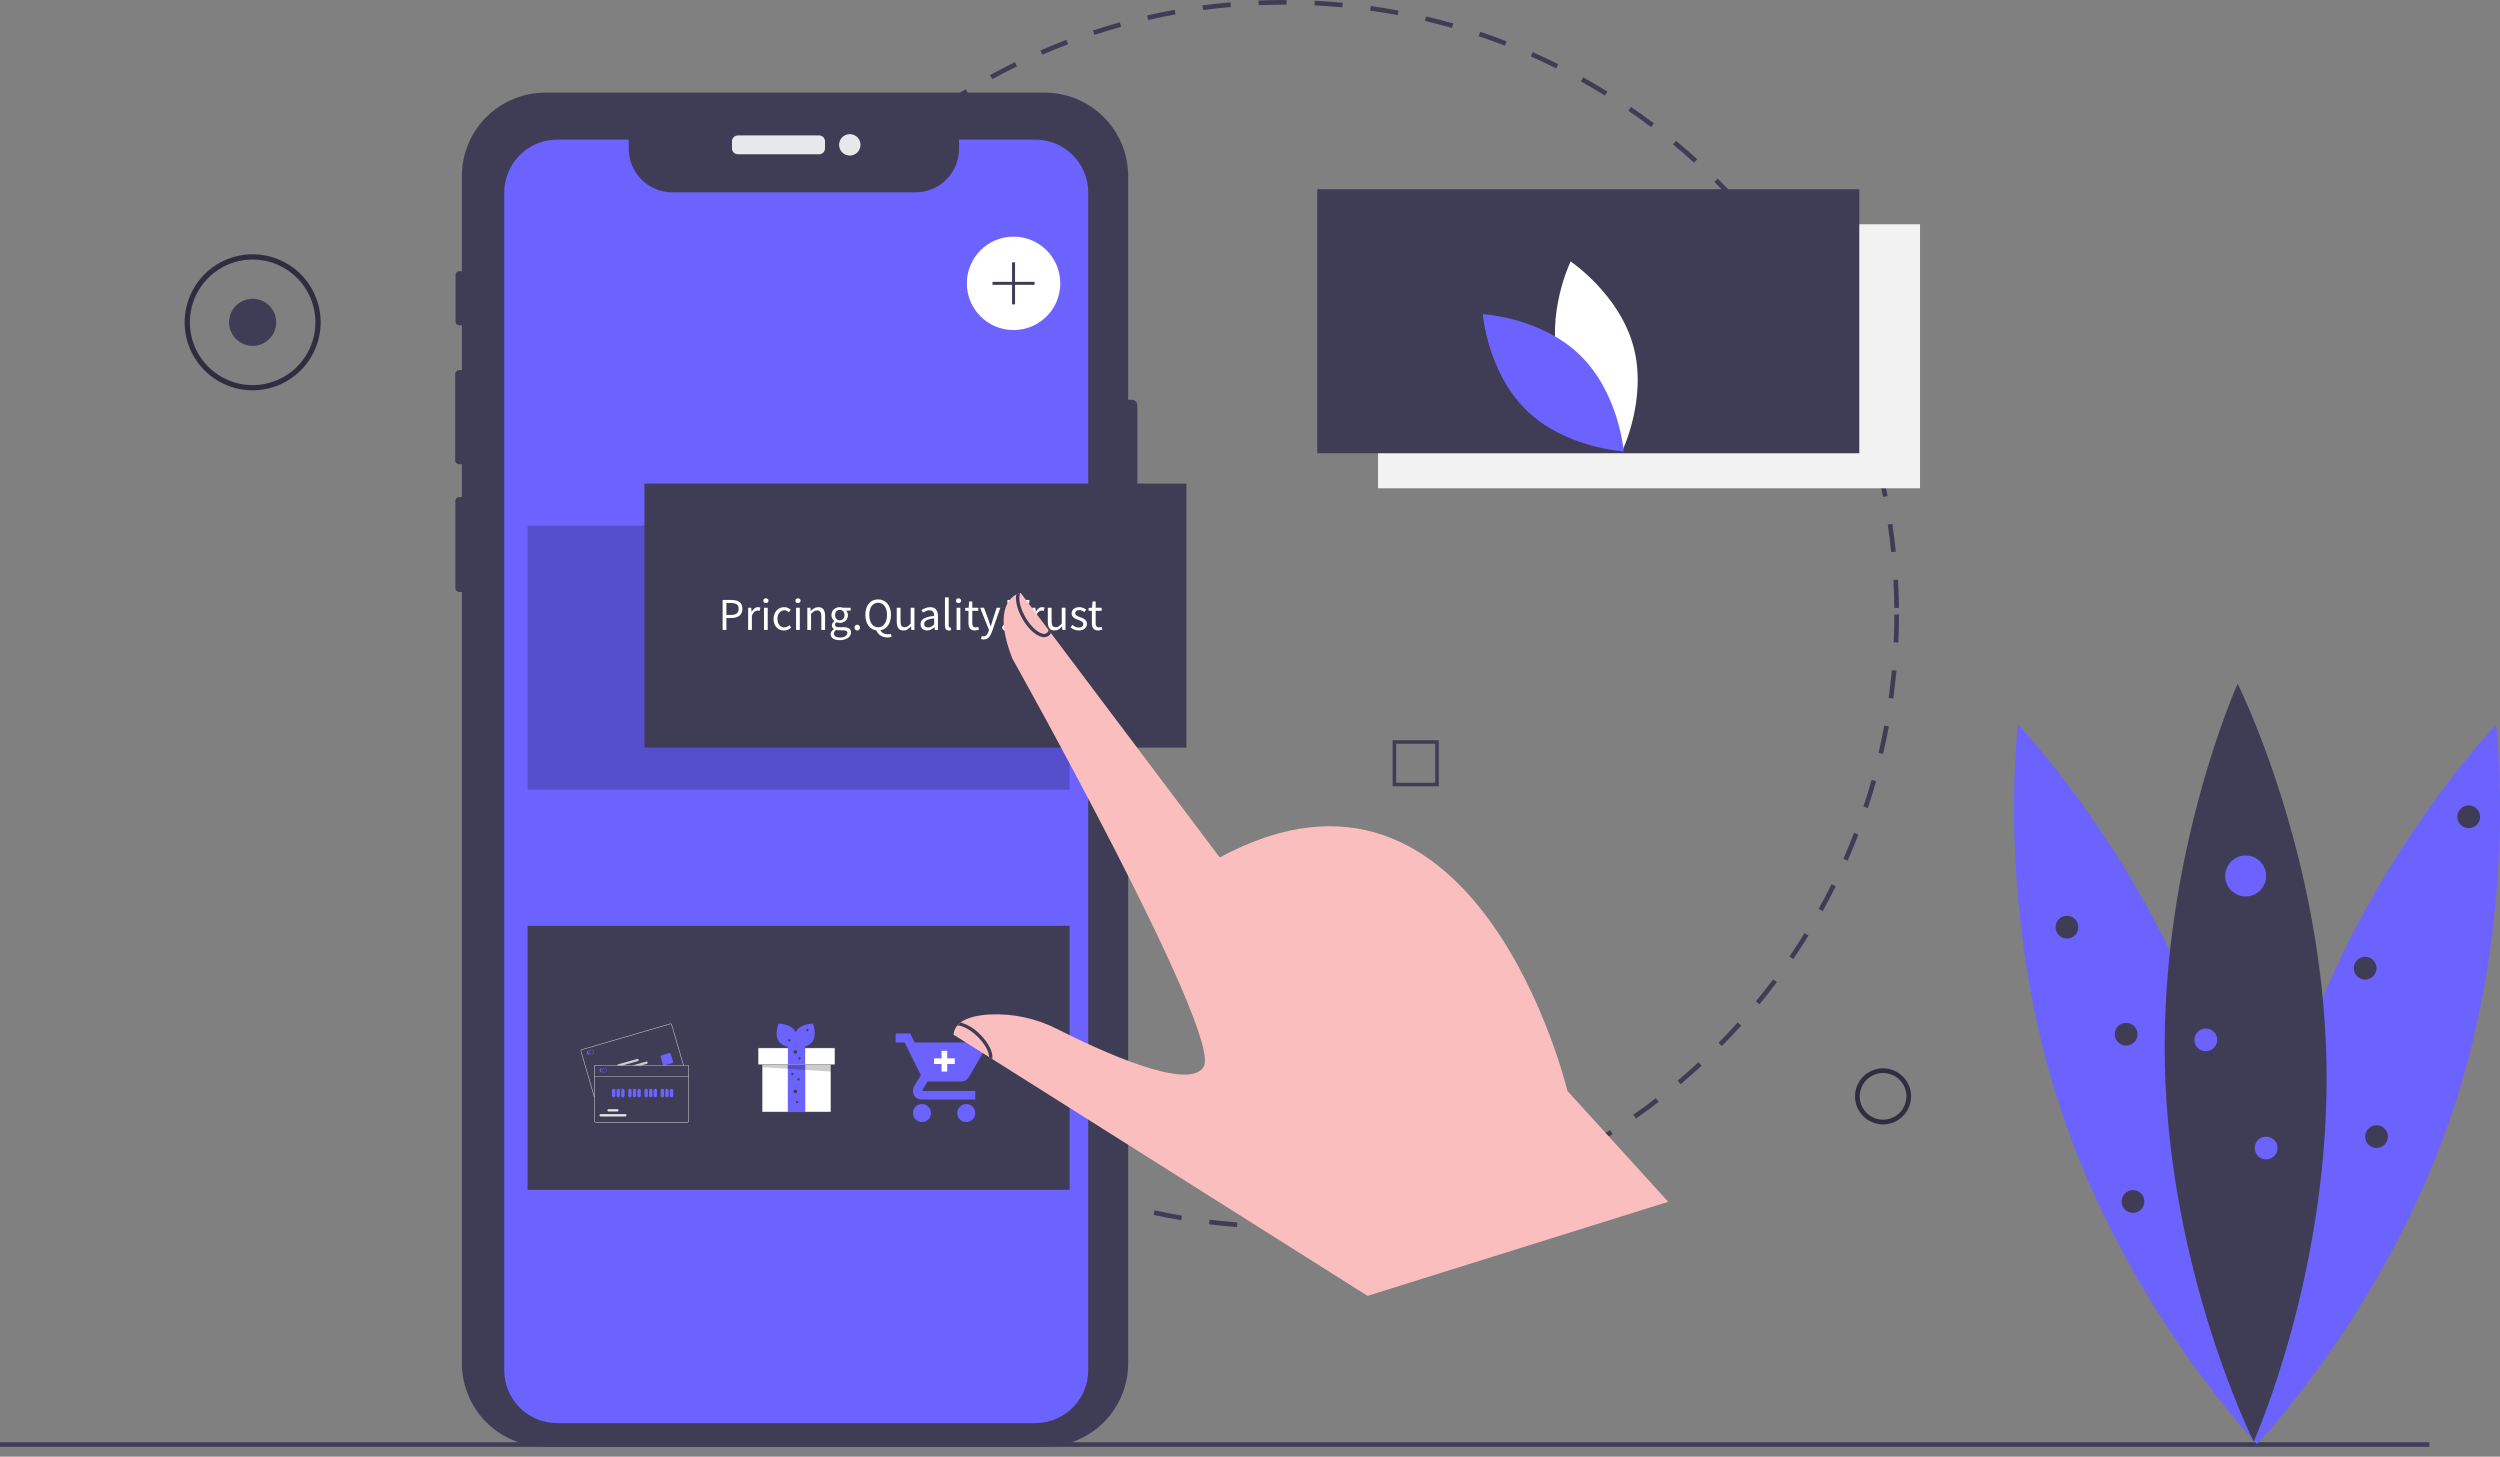 <svg width="254" height="148" viewBox="0 0 254 148" fill="none" xmlns="http://www.w3.org/2000/svg">
<rect x="0" y="0" width="254" height="148" fill="#808080" stroke="none"/>
<g clip-path="url(#clip0)">
<path d="M130.51 124.856C129.851 124.856 129.186 124.845 128.533 124.825L128.548 124.351C129.485 124.38 130.442 124.388 131.384 124.375L131.391 124.85C131.098 124.854 130.804 124.856 130.51 124.856ZM134.247 124.746L134.219 124.272C135.158 124.216 136.11 124.139 137.046 124.04L137.096 124.512C136.152 124.611 135.194 124.69 134.247 124.746ZM125.679 124.672C124.732 124.599 123.775 124.504 122.835 124.389L122.893 123.918C123.826 124.032 124.776 124.126 125.715 124.198L125.679 124.672ZM139.931 124.15L139.859 123.68C140.792 123.539 141.733 123.375 142.653 123.192L142.746 123.657C141.818 123.841 140.871 124.007 139.931 124.15ZM120.007 123.976C119.072 123.817 118.127 123.635 117.201 123.434L117.301 122.97C118.221 123.17 119.158 123.351 120.086 123.508L120.007 123.976ZM145.536 123.036L145.422 122.575C146.337 122.348 147.258 122.098 148.159 121.831L148.294 122.286C147.386 122.555 146.458 122.808 145.536 123.036ZM114.422 122.763C113.505 122.519 112.581 122.251 111.678 121.965L111.821 121.513C112.717 121.796 113.634 122.062 114.544 122.304L114.422 122.763ZM151.015 121.41L150.859 120.962C151.748 120.653 152.641 120.319 153.516 119.969L153.692 120.41C152.811 120.762 151.91 121.099 151.015 121.41ZM108.966 121.038C108.075 120.711 107.178 120.357 106.301 119.988L106.485 119.55C107.355 119.917 108.245 120.268 109.13 120.593L108.966 121.038ZM156.315 119.289L156.118 118.857C156.972 118.47 157.83 118.056 158.668 117.627L158.884 118.05C158.039 118.482 157.175 118.899 156.315 119.289ZM103.688 118.816C102.831 118.408 101.971 117.974 101.132 117.525L101.356 117.107C102.189 117.552 103.042 117.982 103.892 118.388L103.688 118.816ZM161.394 116.693L161.159 116.281C161.978 115.814 162.795 115.323 163.587 114.821L163.841 115.222C163.042 115.728 162.219 116.223 161.394 116.693ZM98.64 116.119C97.825 115.634 97.009 115.123 96.215 114.6L96.476 114.204C97.264 114.723 98.074 115.23 98.882 115.711L98.64 116.119ZM166.218 113.641L165.947 113.252C166.717 112.714 167.486 112.15 168.233 111.576L168.522 111.953C167.77 112.53 166.995 113.099 166.218 113.641ZM93.862 112.972C93.096 112.416 92.331 111.833 91.587 111.239L91.883 110.868C92.621 111.457 93.381 112.036 94.141 112.588L93.862 112.972ZM170.747 110.161L170.441 109.798C171.159 109.192 171.874 108.56 172.566 107.92L172.888 108.269C172.191 108.913 171.47 109.55 170.747 110.161ZM89.394 109.405C88.68 108.78 87.971 108.13 87.287 107.472L87.615 107.13C88.295 107.782 88.998 108.427 89.706 109.048L89.394 109.405ZM174.941 106.281L174.604 105.947C175.266 105.276 175.921 104.582 176.55 103.883L176.903 104.201C176.269 104.905 175.609 105.604 174.941 106.281ZM85.27 105.447C84.615 104.758 83.969 104.047 83.348 103.332L83.707 103.021C84.323 103.73 84.964 104.437 85.614 105.12L85.27 105.447ZM178.768 102.034L178.401 101.732C178.999 101.004 179.588 100.253 180.152 99.499L180.533 99.783C179.964 100.543 179.371 101.3 178.768 102.034ZM81.525 101.132C80.937 100.389 80.358 99.622 79.804 98.853L80.189 98.575C80.739 99.339 81.314 100.1 81.897 100.838L81.525 101.132ZM182.193 97.454L181.8 97.187C182.33 96.408 182.848 95.605 183.341 94.802L183.746 95.051C183.249 95.86 182.726 96.668 182.193 97.454ZM78.19 96.497C77.672 95.704 77.166 94.888 76.685 94.072L77.094 93.831C77.571 94.641 78.074 95.451 78.587 96.238L78.19 96.497ZM185.187 92.578L184.772 92.349C185.228 91.524 185.67 90.677 186.088 89.831L186.514 90.042C186.093 90.894 185.646 91.747 185.187 92.578ZM75.293 91.58C74.85 90.743 74.421 89.885 74.017 89.028L74.446 88.826C74.847 89.676 75.273 90.528 75.712 91.358L75.293 91.58ZM187.723 87.446L187.288 87.256C187.666 86.392 188.029 85.507 188.367 84.626L188.811 84.796C188.47 85.684 188.104 86.576 187.723 87.446ZM72.859 86.422C72.496 85.548 72.147 84.655 71.824 83.766L72.27 83.603C72.591 84.486 72.936 85.372 73.297 86.239L72.859 86.422ZM189.775 82.098L189.325 81.949C189.621 81.056 189.901 80.144 190.156 79.237L190.613 79.365C190.356 80.279 190.074 81.198 189.775 82.098ZM70.909 81.058C70.627 80.153 70.361 79.229 70.12 78.31L70.579 78.19C70.819 79.101 71.082 80.018 71.362 80.916L70.909 81.058ZM191.323 76.596L190.86 76.489C191.073 75.574 191.267 74.639 191.438 73.712L191.905 73.798C191.733 74.733 191.537 75.674 191.323 76.596ZM69.459 75.529C69.261 74.602 69.082 73.658 68.927 72.721L69.395 72.644C69.549 73.573 69.727 74.51 69.924 75.43L69.459 75.529ZM192.357 70.976L191.887 70.912C192.014 69.982 192.122 69.034 192.207 68.093L192.68 68.136C192.594 69.084 192.486 70.039 192.357 70.976V70.976ZM68.524 69.892C68.412 68.952 68.32 67.995 68.25 67.047L68.724 67.013C68.793 67.953 68.884 68.903 68.995 69.836L68.524 69.892ZM192.873 65.285L192.399 65.263C192.441 64.323 192.463 63.369 192.463 62.428H192.938C192.938 63.376 192.916 64.337 192.873 65.285L192.873 65.285ZM68.106 64.193C68.09 63.611 68.082 63.017 68.082 62.428C68.082 62.062 68.085 61.698 68.091 61.334L68.566 61.342C68.56 61.703 68.557 62.065 68.557 62.428C68.557 63.012 68.565 63.602 68.581 64.18L68.106 64.193ZM192.459 61.766C192.45 60.824 192.418 59.87 192.366 58.93L192.84 58.904C192.892 59.851 192.924 60.812 192.934 61.761L192.459 61.766ZM68.679 58.508L68.205 58.478C68.264 57.53 68.346 56.572 68.448 55.631L68.92 55.682C68.819 56.616 68.738 57.567 68.679 58.508ZM192.144 56.102C192.049 55.167 191.931 54.22 191.793 53.288L192.263 53.218C192.402 54.157 192.521 55.111 192.616 56.054L192.144 56.102ZM69.289 52.87L68.82 52.797C68.966 51.858 69.135 50.912 69.323 49.984L69.788 50.078C69.601 50.999 69.434 51.938 69.289 52.87ZM191.314 50.493C191.133 49.566 190.929 48.634 190.707 47.722L191.168 47.61C191.392 48.529 191.598 49.468 191.78 50.401L191.314 50.493ZM70.414 47.312L69.953 47.196C70.184 46.277 70.439 45.349 70.712 44.44L71.167 44.577C70.896 45.479 70.643 46.399 70.414 47.312ZM189.973 44.982C189.708 44.078 189.419 43.169 189.113 42.279L189.562 42.125C189.87 43.021 190.162 43.938 190.428 44.849L189.973 44.982ZM72.048 41.873L71.6 41.715C71.916 40.818 72.256 39.916 72.613 39.035L73.053 39.213C72.699 40.087 72.361 40.982 72.048 41.873ZM188.129 39.619C187.783 38.745 187.412 37.868 187.027 37.013L187.46 36.818C187.848 37.68 188.222 38.563 188.57 39.444L188.129 39.619ZM74.179 36.604L73.748 36.405C74.144 35.542 74.566 34.676 75.002 33.832L75.424 34.05C74.991 34.887 74.572 35.747 74.179 36.604ZM185.806 34.459C185.381 33.621 184.931 32.781 184.468 31.963L184.881 31.729C185.347 32.553 185.801 33.4 186.229 34.244L185.806 34.459ZM76.784 31.556L76.373 31.319C76.847 30.497 77.346 29.674 77.858 28.873L78.258 29.128C77.75 29.923 77.254 30.74 76.784 31.556ZM183.017 29.53C182.515 28.731 181.99 27.936 181.455 27.165L181.845 26.895C182.384 27.671 182.913 28.473 183.419 29.278L183.017 29.53ZM79.84 26.771L79.452 26.497C79.999 25.721 80.572 24.948 81.153 24.198L81.528 24.489C80.951 25.233 80.383 26.001 79.84 26.771ZM179.787 24.874C179.215 24.125 178.62 23.38 178.016 22.66L178.38 22.355C178.988 23.08 179.588 23.831 180.165 24.586L179.787 24.874ZM83.318 22.287L82.957 21.979C83.571 21.258 84.211 20.54 84.859 19.845L85.207 20.169C84.563 20.858 83.928 21.571 83.318 22.287ZM176.146 20.528C175.508 19.834 174.847 19.146 174.18 18.484L174.515 18.147C175.187 18.815 175.853 19.508 176.496 20.207L176.146 20.528ZM87.189 18.139L86.857 17.8C87.535 17.136 88.238 16.479 88.944 15.849L89.26 16.203C88.559 16.829 87.862 17.48 87.189 18.139V18.139ZM172.123 16.53C171.424 15.896 170.703 15.271 169.979 14.672L170.281 14.306C171.011 14.91 171.738 15.54 172.442 16.178L172.123 16.53ZM91.418 14.363L91.118 13.994C91.853 13.396 92.611 12.807 93.374 12.242L93.657 12.623C92.9 13.184 92.147 13.769 91.418 14.363V14.363ZM167.751 12.913C166.997 12.345 166.221 11.788 165.445 11.257L165.713 10.865C166.495 11.4 167.277 11.961 168.037 12.534L167.751 12.913ZM95.971 10.988L95.706 10.594C96.492 10.065 97.301 9.547 98.111 9.055L98.358 9.46C97.554 9.949 96.751 10.463 95.971 10.988V10.988ZM163.066 9.708C162.263 9.212 161.44 8.728 160.617 8.269L160.848 7.855C161.677 8.316 162.507 8.804 163.316 9.304L163.066 9.708ZM100.811 8.044L100.583 7.628C101.414 7.173 102.267 6.731 103.116 6.316L103.325 6.742C102.482 7.155 101.636 7.593 100.811 8.044ZM158.104 6.944C157.26 6.523 156.394 6.117 155.532 5.736L155.724 5.302C156.593 5.685 157.465 6.095 158.316 6.519L158.104 6.944ZM105.896 5.557L105.707 5.121C106.576 4.745 107.464 4.384 108.348 4.048L108.517 4.492C107.64 4.825 106.758 5.183 105.896 5.557H105.896ZM152.907 4.647C152.028 4.306 151.128 3.981 150.233 3.68L150.384 3.23C151.286 3.533 152.193 3.861 153.078 4.204L152.907 4.647ZM111.191 3.546L111.043 3.095C111.945 2.799 112.866 2.521 113.779 2.268L113.906 2.725C113 2.976 112.086 3.253 111.191 3.546ZM147.523 2.84C146.618 2.582 145.694 2.342 144.779 2.126L144.888 1.664C145.811 1.881 146.741 2.124 147.654 2.384L147.523 2.84ZM116.656 2.03L116.55 1.567C117.475 1.355 118.417 1.163 119.35 0.995L119.434 1.462C118.508 1.629 117.573 1.82 116.656 2.03ZM142.004 1.539C141.079 1.365 140.138 1.211 139.205 1.08L139.271 0.61C140.211 0.742 141.16 0.898 142.091 1.072L142.004 1.539ZM122.237 1.022L122.174 0.552C123.114 0.426 124.069 0.321 125.014 0.239L125.056 0.712C124.118 0.793 123.169 0.898 122.237 1.022V1.022ZM136.388 0.75C135.453 0.662 134.501 0.594 133.558 0.548L133.582 0.074C134.531 0.12 135.49 0.189 136.432 0.277L136.388 0.75ZM127.886 0.529L127.867 0.055C128.739 0.019 129.628 0 130.51 0L130.725 0L130.723 0.475L130.51 0.475C129.635 0.475 128.752 0.493 127.886 0.529V0.529Z" fill="#3F3D56"/>
<path d="M191.319 114.239C190.756 114.239 190.205 114.072 189.736 113.759C189.268 113.446 188.903 113.001 188.687 112.48C188.472 111.96 188.415 111.387 188.525 110.834C188.635 110.282 188.906 109.774 189.305 109.376C189.703 108.978 190.211 108.706 190.763 108.596C191.316 108.487 191.888 108.543 192.409 108.759C192.929 108.974 193.374 109.339 193.687 109.808C194 110.276 194.167 110.827 194.167 111.39C194.166 112.145 193.866 112.869 193.332 113.403C192.798 113.937 192.074 114.238 191.319 114.239ZM191.319 109.016C190.849 109.016 190.391 109.156 190 109.417C189.61 109.677 189.306 110.048 189.126 110.482C188.946 110.916 188.899 111.393 188.991 111.853C189.082 112.314 189.309 112.737 189.64 113.069C189.972 113.401 190.395 113.627 190.856 113.718C191.316 113.81 191.794 113.763 192.227 113.583C192.661 113.403 193.032 113.099 193.293 112.709C193.553 112.319 193.693 111.86 193.693 111.39C193.692 110.761 193.442 110.157 192.997 109.712C192.552 109.267 191.948 109.017 191.319 109.016Z" fill="#2F2E41"/>
<path d="M115.552 41.162V56.752C115.551 56.896 115.494 57.034 115.392 57.136C115.29 57.238 115.152 57.295 115.008 57.296H114.621V138.511C114.621 140.759 113.728 142.914 112.139 144.503C110.55 146.092 108.394 146.985 106.147 146.985H55.4C54.287 146.985 53.186 146.766 52.158 146.34C51.13 145.914 50.196 145.29 49.409 144.503C48.622 143.716 47.998 142.782 47.573 141.754C47.147 140.726 46.928 139.624 46.928 138.511V60.144H46.648C46.547 60.144 46.449 60.104 46.377 60.033C46.305 59.961 46.264 59.864 46.264 59.762V50.889C46.264 50.839 46.274 50.789 46.293 50.742C46.312 50.695 46.341 50.653 46.376 50.617C46.412 50.582 46.454 50.553 46.501 50.534C46.548 50.515 46.598 50.505 46.648 50.505H46.928V47.163H46.646C46.539 47.162 46.437 47.119 46.362 47.044C46.287 46.968 46.245 46.866 46.245 46.759V38.007C46.245 37.901 46.287 37.799 46.362 37.724C46.438 37.649 46.54 37.606 46.646 37.606H46.928V33.044H46.641C46.594 33.044 46.548 33.035 46.505 33.017C46.462 32.999 46.422 32.973 46.389 32.94C46.356 32.907 46.33 32.867 46.312 32.824C46.294 32.781 46.285 32.735 46.285 32.688V27.912C46.285 27.817 46.322 27.726 46.389 27.659C46.456 27.592 46.546 27.554 46.641 27.554H46.928V17.883C46.928 15.636 47.821 13.482 49.41 11.893C50.998 10.304 53.153 9.412 55.4 9.412H106.147C108.394 9.411 110.549 10.304 112.138 11.893C113.727 13.481 114.62 15.636 114.621 17.883V40.618H115.008C115.152 40.619 115.29 40.676 115.392 40.778C115.494 40.88 115.551 41.018 115.552 41.162Z" fill="#3F3D56"/>
<path d="M83.218 13.757H74.972C74.639 13.757 74.369 14.027 74.369 14.36V15.073C74.369 15.406 74.639 15.676 74.972 15.676H83.218C83.552 15.676 83.822 15.406 83.822 15.073V14.36C83.822 14.027 83.552 13.757 83.218 13.757Z" fill="#E6E8EC"/>
<path d="M86.34 15.805C86.941 15.805 87.428 15.318 87.428 14.717C87.428 14.115 86.941 13.628 86.34 13.628C85.739 13.628 85.251 14.115 85.251 14.717C85.251 15.318 85.739 15.805 86.34 15.805Z" fill="#E6E8EC"/>
<path d="M110.563 19.559V139.214C110.563 140.64 109.996 142.006 108.988 143.014C107.979 144.022 106.612 144.588 105.187 144.588H56.609C55.903 144.589 55.204 144.451 54.551 144.182C53.898 143.912 53.305 143.516 52.806 143.017C52.306 142.518 51.91 141.925 51.641 141.272C51.371 140.62 51.232 139.92 51.233 139.214V19.559C51.233 18.853 51.372 18.154 51.642 17.502C51.912 16.849 52.308 16.256 52.808 15.757C53.307 15.258 53.9 14.862 54.552 14.592C55.204 14.322 55.903 14.183 56.609 14.183H63.88V15.116C63.88 16.29 64.346 17.416 65.177 18.246C66.007 19.076 67.133 19.542 68.307 19.542H93.012C94.186 19.542 95.312 19.076 96.142 18.246C96.973 17.416 97.439 16.29 97.439 15.116V14.183H105.187C105.893 14.182 106.592 14.321 107.245 14.591C107.897 14.861 108.49 15.258 108.989 15.757C109.488 16.256 109.884 16.849 110.154 17.501C110.425 18.154 110.563 18.853 110.563 19.559Z" fill="#6C63FF"/>
<path opacity="0.2" d="M108.674 53.408H53.604V80.231H108.674V53.408Z" fill="black"/>
<path d="M195.076 22.787H140.006V49.61H195.076V22.787Z" fill="#F2F2F2"/>
<path d="M108.674 94.064H53.604V120.887H108.674V94.064Z" fill="#3F3D56"/>
<path d="M102.977 33.535C105.599 33.535 107.724 31.41 107.724 28.788C107.724 26.166 105.599 24.041 102.977 24.041C100.355 24.041 98.23 26.166 98.23 28.788C98.23 31.41 100.355 33.535 102.977 33.535Z" fill="white"/>
<path d="M105.113 28.635H103.129V26.651H102.824V28.635H100.841V28.94H102.824V30.924H103.129V28.94H105.113V28.635Z" fill="#3F3D56"/>
<path d="M188.904 19.227H133.835V46.05H188.904V19.227Z" fill="#3F3D56"/>
<path d="M158.418 37.236C159.86 42.565 164.797 45.865 164.797 45.865C164.797 45.865 167.398 40.526 165.956 35.197C164.515 29.868 159.577 26.567 159.577 26.567C159.577 26.567 156.977 31.907 158.418 37.236Z" fill="white"/>
<path d="M160.537 36.091C164.492 39.941 164.975 45.861 164.975 45.861C164.975 45.861 159.045 45.537 155.089 41.686C151.134 37.836 150.651 31.916 150.651 31.916C150.651 31.916 156.581 32.24 160.537 36.091Z" fill="#6C63FF"/>
<path d="M146.178 79.889H141.492V75.203H146.178V79.889ZM141.852 79.528H145.818V75.564H141.852V79.528Z" fill="#3F3D56"/>
<path d="M25.669 35.139C26.99 35.139 28.061 34.068 28.061 32.746C28.061 31.425 26.99 30.354 25.669 30.354C24.347 30.354 23.276 31.425 23.276 32.746C23.276 34.068 24.347 35.139 25.669 35.139Z" fill="#3F3D56"/>
<path d="M25.669 39.658C24.302 39.658 22.965 39.252 21.829 38.493C20.692 37.733 19.806 36.654 19.283 35.391C18.76 34.128 18.623 32.739 18.89 31.398C19.157 30.058 19.815 28.826 20.782 27.86C21.748 26.893 22.98 26.235 24.32 25.968C25.661 25.701 27.05 25.838 28.313 26.361C29.576 26.884 30.655 27.77 31.415 28.907C32.174 30.043 32.58 31.38 32.58 32.746C32.578 34.579 31.849 36.336 30.553 37.631C29.258 38.927 27.501 39.656 25.669 39.658ZM25.669 26.367C24.407 26.367 23.173 26.741 22.124 27.442C21.075 28.143 20.257 29.139 19.774 30.305C19.292 31.471 19.165 32.754 19.412 33.991C19.658 35.229 20.265 36.365 21.157 37.258C22.05 38.15 23.186 38.757 24.424 39.004C25.661 39.25 26.944 39.123 28.11 38.641C29.276 38.158 30.272 37.34 30.973 36.291C31.674 35.242 32.048 34.008 32.048 32.746C32.046 31.055 31.373 29.434 30.177 28.238C28.981 27.042 27.36 26.369 25.669 26.367Z" fill="#2F2E41"/>
<path d="M246.822 146.53H0V147.005H246.822V146.53Z" fill="#3F3D56"/>
<path d="M120.542 49.135H65.473V75.958H120.542V49.135Z" fill="#3F3D56"/>
<path d="M93.672 112.172C93.492 112.172 93.315 112.226 93.165 112.326C93.014 112.426 92.897 112.569 92.828 112.736C92.759 112.903 92.741 113.087 92.776 113.264C92.811 113.442 92.898 113.604 93.026 113.732C93.154 113.86 93.317 113.947 93.494 113.982C93.671 114.018 93.855 114 94.022 113.93C94.189 113.861 94.332 113.744 94.432 113.594C94.533 113.443 94.586 113.267 94.586 113.086C94.586 112.844 94.489 112.612 94.318 112.44C94.147 112.269 93.915 112.173 93.672 112.172ZM91 105V105.914H91.914L93.559 109.247L92.871 110.366C92.796 110.499 92.757 110.648 92.757 110.801C92.757 111.413 93.175 111.715 93.743 111.715H99.087V110.836H93.854C93.839 110.837 93.824 110.834 93.809 110.829C93.795 110.824 93.782 110.815 93.772 110.804C93.761 110.794 93.752 110.781 93.747 110.766C93.741 110.752 93.739 110.737 93.74 110.722C93.752 110.682 93.768 110.644 93.789 110.608L94.245 109.887H97.65C97.815 109.888 97.976 109.844 98.118 109.759C98.259 109.675 98.374 109.553 98.45 109.407L100.096 106.577C100.128 106.505 100.144 106.427 100.142 106.348C100.141 106.289 100.129 106.231 100.105 106.177C100.082 106.124 100.048 106.075 100.005 106.034C99.962 105.994 99.912 105.962 99.857 105.942C99.802 105.921 99.743 105.912 99.684 105.914H92.92L92.486 105H91ZM98.172 112.172C97.991 112.172 97.815 112.226 97.664 112.326C97.514 112.427 97.397 112.57 97.328 112.737C97.259 112.904 97.241 113.087 97.276 113.265C97.312 113.442 97.399 113.605 97.527 113.733C97.654 113.86 97.817 113.947 97.995 113.982C98.172 114.018 98.356 114 98.523 113.93C98.689 113.861 98.832 113.744 98.933 113.594C99.033 113.443 99.087 113.267 99.087 113.086C99.086 112.844 98.989 112.612 98.818 112.44C98.647 112.269 98.414 112.173 98.172 112.172Z" fill="#6C63FF"/>
<path d="M97.003 107.529H96.236V106.762H95.661V107.529H94.895V108.103H95.661V108.87H96.236V108.103H97.003V107.529Z" fill="white"/>
<path d="M73.418 64V60.954H74.286C74.456 60.954 74.611 60.97 74.75 61.001C74.893 61.032 75.014 61.083 75.113 61.154C75.212 61.222 75.289 61.313 75.345 61.428C75.4 61.542 75.428 61.683 75.428 61.85C75.428 62.011 75.4 62.151 75.345 62.268C75.292 62.386 75.216 62.483 75.117 62.561C75.018 62.638 74.899 62.697 74.76 62.737C74.624 62.774 74.472 62.793 74.305 62.793H73.803V64H73.418ZM73.803 62.477H74.258C74.525 62.477 74.721 62.428 74.848 62.328C74.978 62.226 75.043 62.067 75.043 61.85C75.043 61.63 74.975 61.479 74.839 61.395C74.706 61.309 74.506 61.265 74.24 61.265H73.803V62.477ZM76.011 64V61.743H76.326L76.359 62.152H76.373C76.45 62.01 76.543 61.897 76.651 61.813C76.763 61.73 76.883 61.688 77.013 61.688C77.103 61.688 77.184 61.703 77.255 61.734L77.181 62.069C77.144 62.056 77.109 62.047 77.079 62.041C77.048 62.034 77.009 62.031 76.962 62.031C76.867 62.031 76.766 62.07 76.661 62.147C76.558 62.225 76.469 62.359 76.391 62.551V64H76.011ZM77.62 64V61.743H78.001V64H77.62ZM77.815 61.279C77.741 61.279 77.677 61.256 77.625 61.209C77.575 61.163 77.551 61.104 77.551 61.033C77.551 60.959 77.575 60.9 77.625 60.857C77.677 60.81 77.741 60.787 77.815 60.787C77.89 60.787 77.951 60.81 78.001 60.857C78.054 60.9 78.08 60.959 78.08 61.033C78.08 61.104 78.054 61.163 78.001 61.209C77.951 61.256 77.89 61.279 77.815 61.279ZM79.654 64.056C79.506 64.056 79.367 64.029 79.237 63.977C79.106 63.924 78.993 63.848 78.898 63.749C78.805 63.647 78.73 63.523 78.675 63.378C78.622 63.229 78.596 63.062 78.596 62.876C78.596 62.688 78.625 62.52 78.684 62.375C78.743 62.226 78.822 62.101 78.921 61.999C79.02 61.897 79.134 61.819 79.264 61.767C79.397 61.714 79.537 61.688 79.682 61.688C79.831 61.688 79.958 61.714 80.063 61.767C80.168 61.819 80.261 61.881 80.342 61.952L80.147 62.203C80.082 62.144 80.012 62.096 79.938 62.059C79.866 62.022 79.786 62.004 79.696 62.004C79.594 62.004 79.5 62.025 79.413 62.069C79.326 62.109 79.252 62.167 79.19 62.245C79.128 62.322 79.079 62.415 79.041 62.523C79.007 62.629 78.99 62.746 78.99 62.876C78.99 63.006 79.007 63.124 79.041 63.229C79.076 63.334 79.122 63.426 79.181 63.503C79.243 63.578 79.317 63.636 79.404 63.68C79.49 63.72 79.585 63.74 79.687 63.74C79.792 63.74 79.888 63.718 79.975 63.675C80.064 63.629 80.145 63.574 80.216 63.513L80.383 63.768C80.281 63.858 80.168 63.929 80.044 63.981C79.921 64.031 79.791 64.056 79.654 64.056ZM80.88 64V61.743H81.261V64H80.88ZM81.075 61.279C81.001 61.279 80.938 61.256 80.885 61.209C80.835 61.163 80.811 61.104 80.811 61.033C80.811 60.959 80.835 60.9 80.885 60.857C80.938 60.81 81.001 60.787 81.075 60.787C81.15 60.787 81.212 60.81 81.261 60.857C81.314 60.9 81.34 60.959 81.34 61.033C81.34 61.104 81.314 61.163 81.261 61.209C81.212 61.256 81.15 61.279 81.075 61.279ZM82.023 64V61.743H82.339L82.371 62.069H82.385C82.493 61.96 82.606 61.87 82.724 61.799C82.845 61.725 82.984 61.688 83.142 61.688C83.38 61.688 83.554 61.762 83.662 61.911C83.773 62.059 83.829 62.279 83.829 62.57V64H83.448V62.621C83.448 62.407 83.414 62.254 83.346 62.161C83.278 62.065 83.17 62.017 83.021 62.017C82.904 62.017 82.8 62.047 82.71 62.106C82.62 62.164 82.518 62.251 82.404 62.366V64H82.023ZM85.324 65.04C85.184 65.04 85.058 65.026 84.943 64.998C84.828 64.974 84.729 64.935 84.646 64.882C84.565 64.83 84.502 64.766 84.455 64.692C84.412 64.618 84.39 64.531 84.39 64.432C84.39 64.336 84.42 64.245 84.479 64.158C84.537 64.071 84.618 63.992 84.72 63.921V63.903C84.664 63.868 84.616 63.822 84.576 63.763C84.539 63.701 84.52 63.626 84.52 63.536C84.52 63.44 84.547 63.356 84.599 63.285C84.652 63.214 84.708 63.158 84.766 63.118V63.099C84.692 63.037 84.624 62.955 84.562 62.853C84.503 62.748 84.474 62.627 84.474 62.491C84.474 62.367 84.496 62.256 84.539 62.157C84.585 62.058 84.647 61.974 84.725 61.906C84.802 61.835 84.892 61.781 84.994 61.743C85.099 61.706 85.209 61.688 85.324 61.688C85.386 61.688 85.443 61.694 85.496 61.706C85.551 61.716 85.601 61.728 85.644 61.743H86.429V62.036H85.964C86.017 62.089 86.06 62.155 86.094 62.236C86.132 62.316 86.15 62.404 86.15 62.5C86.15 62.621 86.129 62.731 86.085 62.83C86.042 62.926 85.983 63.008 85.909 63.076C85.834 63.141 85.746 63.192 85.644 63.229C85.545 63.266 85.438 63.285 85.324 63.285C85.268 63.285 85.211 63.279 85.152 63.266C85.093 63.251 85.037 63.231 84.985 63.206C84.945 63.24 84.91 63.279 84.883 63.322C84.855 63.362 84.841 63.413 84.841 63.475C84.841 63.547 84.869 63.605 84.924 63.652C84.98 63.698 85.085 63.721 85.24 63.721H85.677C85.94 63.721 86.136 63.765 86.266 63.851C86.399 63.935 86.466 64.071 86.466 64.26C86.466 64.365 86.44 64.464 86.387 64.557C86.334 64.653 86.258 64.737 86.159 64.808C86.06 64.879 85.94 64.935 85.797 64.975C85.658 65.018 85.5 65.04 85.324 65.04ZM85.324 63.03C85.389 63.03 85.449 63.017 85.505 62.992C85.564 62.968 85.615 62.932 85.658 62.886C85.704 62.839 85.74 62.783 85.765 62.718C85.79 62.65 85.802 62.575 85.802 62.491C85.802 62.324 85.755 62.195 85.663 62.106C85.57 62.013 85.457 61.966 85.324 61.966C85.191 61.966 85.078 62.013 84.985 62.106C84.892 62.195 84.846 62.324 84.846 62.491C84.846 62.575 84.858 62.65 84.883 62.718C84.907 62.783 84.941 62.839 84.985 62.886C85.031 62.932 85.082 62.968 85.138 62.992C85.197 63.017 85.259 63.03 85.324 63.03ZM85.379 64.775C85.488 64.775 85.585 64.761 85.672 64.734C85.762 64.709 85.838 64.675 85.899 64.632C85.961 64.591 86.009 64.543 86.043 64.487C86.077 64.432 86.094 64.374 86.094 64.316C86.094 64.21 86.056 64.138 85.978 64.097C85.901 64.057 85.788 64.037 85.639 64.037H85.249C85.206 64.037 85.158 64.034 85.106 64.028C85.056 64.025 85.006 64.016 84.957 64C84.876 64.059 84.818 64.121 84.78 64.186C84.743 64.251 84.725 64.316 84.725 64.381C84.725 64.501 84.782 64.597 84.897 64.669C85.014 64.74 85.175 64.775 85.379 64.775ZM87.102 64.056C87.024 64.056 86.958 64.029 86.902 63.977C86.849 63.921 86.823 63.851 86.823 63.768C86.823 63.678 86.849 63.607 86.902 63.554C86.958 63.498 87.024 63.471 87.102 63.471C87.176 63.471 87.239 63.498 87.292 63.554C87.348 63.607 87.376 63.678 87.376 63.768C87.376 63.851 87.348 63.921 87.292 63.977C87.239 64.029 87.176 64.056 87.102 64.056ZM89.219 63.735C89.355 63.735 89.477 63.706 89.586 63.647C89.697 63.588 89.792 63.503 89.869 63.392C89.949 63.28 90.011 63.147 90.055 62.992C90.098 62.835 90.12 62.658 90.12 62.463C90.12 62.274 90.098 62.104 90.055 61.952C90.011 61.801 89.949 61.672 89.869 61.567C89.792 61.462 89.697 61.381 89.586 61.326C89.477 61.267 89.355 61.237 89.219 61.237C89.083 61.237 88.959 61.267 88.847 61.326C88.739 61.381 88.645 61.462 88.564 61.567C88.487 61.672 88.427 61.801 88.383 61.952C88.34 62.104 88.318 62.274 88.318 62.463C88.318 62.658 88.34 62.835 88.383 62.992C88.427 63.147 88.487 63.28 88.564 63.392C88.645 63.503 88.739 63.588 88.847 63.647C88.959 63.706 89.083 63.735 89.219 63.735ZM90.152 64.766C90.013 64.766 89.883 64.748 89.762 64.71C89.644 64.676 89.538 64.627 89.442 64.562C89.349 64.497 89.267 64.419 89.196 64.33C89.128 64.243 89.072 64.147 89.028 64.042C88.861 64.02 88.71 63.968 88.573 63.884C88.437 63.8 88.32 63.691 88.221 63.554C88.125 63.418 88.05 63.259 87.998 63.076C87.945 62.89 87.919 62.686 87.919 62.463C87.919 62.219 87.95 62 88.012 61.809C88.077 61.614 88.166 61.449 88.281 61.316C88.395 61.18 88.532 61.076 88.69 61.005C88.851 60.934 89.027 60.898 89.219 60.898C89.411 60.898 89.586 60.936 89.744 61.01C89.904 61.081 90.042 61.185 90.157 61.321C90.274 61.454 90.364 61.618 90.426 61.813C90.491 62.005 90.524 62.222 90.524 62.463C90.524 62.683 90.497 62.884 90.445 63.067C90.395 63.246 90.322 63.404 90.227 63.54C90.134 63.673 90.021 63.783 89.888 63.87C89.754 63.954 89.607 64.009 89.446 64.037C89.518 64.173 89.618 64.274 89.748 64.339C89.878 64.407 90.027 64.441 90.194 64.441C90.262 64.441 90.321 64.436 90.37 64.427C90.423 64.421 90.471 64.412 90.514 64.399L90.589 64.697C90.542 64.715 90.48 64.731 90.403 64.743C90.326 64.758 90.242 64.766 90.152 64.766ZM91.801 64.056C91.559 64.056 91.383 63.981 91.271 63.833C91.163 63.684 91.109 63.465 91.109 63.173V61.743H91.494V63.123C91.494 63.336 91.527 63.491 91.592 63.587C91.66 63.68 91.768 63.726 91.917 63.726C92.034 63.726 92.138 63.697 92.228 63.638C92.318 63.576 92.417 63.478 92.525 63.345V61.743H92.906V64H92.59L92.558 63.647H92.544C92.438 63.771 92.327 63.87 92.209 63.944C92.095 64.019 91.959 64.056 91.801 64.056ZM94.187 64.056C93.998 64.056 93.84 64 93.713 63.889C93.59 63.777 93.528 63.619 93.528 63.415C93.528 63.167 93.638 62.978 93.857 62.849C94.077 62.715 94.428 62.623 94.911 62.57C94.911 62.499 94.904 62.429 94.888 62.361C94.876 62.293 94.853 62.233 94.819 62.18C94.784 62.127 94.737 62.086 94.675 62.054C94.616 62.02 94.54 62.004 94.447 62.004C94.317 62.004 94.195 62.028 94.08 62.078C93.966 62.127 93.864 62.183 93.774 62.245L93.625 61.98C93.731 61.912 93.859 61.847 94.011 61.785C94.162 61.72 94.329 61.688 94.512 61.688C94.788 61.688 94.987 61.773 95.111 61.943C95.235 62.11 95.297 62.335 95.297 62.616V64H94.981L94.948 63.731H94.935C94.826 63.821 94.71 63.898 94.586 63.963C94.463 64.025 94.329 64.056 94.187 64.056ZM94.299 63.749C94.407 63.749 94.509 63.724 94.605 63.675C94.701 63.622 94.803 63.547 94.911 63.447V62.821C94.722 62.845 94.563 62.875 94.433 62.909C94.306 62.943 94.203 62.983 94.122 63.03C94.045 63.076 93.987 63.13 93.95 63.192C93.916 63.251 93.899 63.316 93.899 63.387C93.899 63.517 93.938 63.61 94.015 63.666C94.093 63.721 94.187 63.749 94.299 63.749ZM96.411 64.056C96.265 64.056 96.162 64.012 96.1 63.926C96.038 63.839 96.007 63.712 96.007 63.545V60.694H96.387V63.573C96.387 63.635 96.398 63.678 96.42 63.703C96.442 63.728 96.466 63.74 96.494 63.74C96.507 63.74 96.517 63.74 96.527 63.74C96.539 63.74 96.556 63.737 96.578 63.731L96.629 64.019C96.604 64.031 96.575 64.04 96.541 64.046C96.507 64.053 96.463 64.056 96.411 64.056ZM97.19 64V61.743H97.571V64H97.19ZM97.385 61.279C97.311 61.279 97.247 61.256 97.195 61.209C97.145 61.163 97.121 61.104 97.121 61.033C97.121 60.959 97.145 60.9 97.195 60.857C97.247 60.81 97.311 60.787 97.385 60.787C97.459 60.787 97.521 60.81 97.571 60.857C97.624 60.9 97.65 60.959 97.65 61.033C97.65 61.104 97.624 61.163 97.571 61.209C97.521 61.256 97.459 61.279 97.385 61.279ZM99.043 64.056C98.922 64.056 98.82 64.037 98.737 64C98.656 63.963 98.59 63.912 98.537 63.847C98.487 63.782 98.452 63.703 98.43 63.61C98.409 63.517 98.398 63.415 98.398 63.303V62.054H98.064V61.767L98.416 61.743L98.463 61.112H98.783V61.743H99.391V62.054H98.783V63.308C98.783 63.447 98.808 63.556 98.857 63.633C98.91 63.708 99.001 63.745 99.131 63.745C99.172 63.745 99.215 63.738 99.261 63.726C99.308 63.714 99.35 63.7 99.387 63.684L99.461 63.972C99.399 63.994 99.331 64.012 99.257 64.028C99.186 64.046 99.114 64.056 99.043 64.056ZM99.939 64.97C99.886 64.97 99.838 64.966 99.795 64.957C99.751 64.95 99.711 64.939 99.674 64.924L99.748 64.622C99.773 64.628 99.801 64.635 99.832 64.641C99.863 64.65 99.892 64.655 99.92 64.655C100.05 64.655 100.155 64.608 100.236 64.515C100.32 64.426 100.385 64.311 100.431 64.172L100.482 64.005L99.577 61.743H99.971L100.431 62.992C100.465 63.092 100.501 63.197 100.538 63.308C100.578 63.416 100.615 63.523 100.649 63.629H100.668C100.702 63.526 100.734 63.42 100.765 63.308C100.796 63.197 100.827 63.092 100.858 62.992L101.262 61.743H101.634L100.784 64.186C100.744 64.297 100.699 64.401 100.649 64.497C100.6 64.593 100.541 64.675 100.473 64.743C100.405 64.814 100.327 64.87 100.241 64.91C100.154 64.95 100.053 64.97 99.939 64.97ZM102.105 64.056C102.028 64.056 101.961 64.029 101.906 63.977C101.853 63.921 101.827 63.851 101.827 63.768C101.827 63.678 101.853 63.607 101.906 63.554C101.961 63.498 102.028 63.471 102.105 63.471C102.18 63.471 102.243 63.498 102.296 63.554C102.352 63.607 102.379 63.678 102.379 63.768C102.379 63.851 102.352 63.921 102.296 63.977C102.243 64.029 102.18 64.056 102.105 64.056ZM103.273 64V61.279H102.353V60.954H104.582V61.279H103.663V64H103.273ZM104.88 64V61.743H105.196L105.228 62.152H105.242C105.32 62.01 105.413 61.897 105.521 61.813C105.632 61.73 105.753 61.688 105.883 61.688C105.973 61.688 106.053 61.703 106.125 61.734L106.05 62.069C106.013 62.056 105.979 62.047 105.948 62.041C105.917 62.034 105.879 62.031 105.832 62.031C105.736 62.031 105.636 62.07 105.53 62.147C105.428 62.225 105.338 62.359 105.261 62.551V64H104.88ZM107.149 64.056C106.908 64.056 106.731 63.981 106.62 63.833C106.512 63.684 106.457 63.465 106.457 63.173V61.743H106.843V63.123C106.843 63.336 106.875 63.491 106.94 63.587C107.008 63.68 107.117 63.726 107.265 63.726C107.383 63.726 107.487 63.697 107.576 63.638C107.666 63.576 107.765 63.478 107.874 63.345V61.743H108.254V64H107.939L107.906 63.647H107.892C107.787 63.771 107.675 63.87 107.558 63.944C107.443 64.019 107.307 64.056 107.149 64.056ZM109.605 64.056C109.444 64.056 109.291 64.026 109.146 63.968C109 63.909 108.873 63.834 108.765 63.745L108.955 63.489C109.054 63.57 109.155 63.635 109.257 63.684C109.362 63.734 109.483 63.759 109.619 63.759C109.768 63.759 109.879 63.724 109.953 63.656C110.028 63.588 110.065 63.505 110.065 63.406C110.065 63.347 110.049 63.296 110.018 63.252C109.987 63.209 109.947 63.172 109.898 63.141C109.851 63.107 109.797 63.078 109.735 63.053C109.673 63.028 109.611 63.003 109.549 62.978C109.469 62.951 109.388 62.92 109.308 62.886C109.228 62.849 109.155 62.805 109.09 62.756C109.028 62.703 108.977 62.643 108.937 62.575C108.896 62.507 108.876 62.424 108.876 62.328C108.876 62.239 108.893 62.155 108.927 62.078C108.964 61.997 109.015 61.929 109.08 61.873C109.149 61.815 109.231 61.77 109.327 61.739C109.423 61.705 109.531 61.688 109.652 61.688C109.794 61.688 109.924 61.712 110.042 61.762C110.162 61.812 110.266 61.872 110.353 61.943L110.172 62.185C110.094 62.126 110.014 62.078 109.93 62.041C109.847 62.004 109.755 61.985 109.656 61.985C109.514 61.985 109.409 62.017 109.341 62.082C109.276 62.147 109.243 62.223 109.243 62.31C109.243 62.362 109.257 62.409 109.285 62.449C109.313 62.486 109.35 62.52 109.396 62.551C109.443 62.579 109.495 62.605 109.554 62.63C109.616 62.652 109.679 62.675 109.744 62.7C109.825 62.731 109.905 62.763 109.986 62.797C110.069 62.831 110.144 62.875 110.209 62.927C110.274 62.977 110.326 63.039 110.367 63.113C110.41 63.188 110.432 63.277 110.432 63.383C110.432 63.475 110.413 63.562 110.376 63.642C110.342 63.723 110.289 63.794 110.218 63.856C110.15 63.918 110.063 63.966 109.958 64C109.856 64.037 109.738 64.056 109.605 64.056ZM111.58 64.056C111.46 64.056 111.358 64.037 111.274 64C111.193 63.963 111.127 63.912 111.074 63.847C111.025 63.782 110.989 63.703 110.968 63.61C110.946 63.517 110.935 63.415 110.935 63.303V62.054H110.601V61.767L110.954 61.743L111 61.112H111.32V61.743H111.929V62.054H111.32V63.308C111.32 63.447 111.345 63.556 111.395 63.633C111.447 63.708 111.539 63.745 111.669 63.745C111.709 63.745 111.752 63.738 111.799 63.726C111.845 63.714 111.887 63.7 111.924 63.684L111.998 63.972C111.936 63.994 111.868 64.012 111.794 64.028C111.723 64.046 111.652 64.056 111.58 64.056Z" fill="white"/>
<path d="M169.489 122.101L138.942 131.658L100.942 107.679L100.94 107.677L100.816 107.601L100.795 107.587L100.493 107.397L96.875 105.121C96.882 105.06 96.891 105 96.903 104.942C96.958 104.66 97.086 104.399 97.275 104.182C97.34 104.105 97.412 104.033 97.49 103.967H97.491C97.525 103.938 97.561 103.909 97.599 103.882C97.636 103.853 97.675 103.826 97.716 103.8C98.416 103.331 99.471 103.131 100.57 103.071C102.943 102.959 105.305 103.471 107.418 104.556C111.69 106.717 120.871 110.968 122.303 108.363C124.18 104.95 102.848 66.894 102.848 66.894C101.092 62.38 102.377 60.906 103.183 60.442C103.207 60.428 103.23 60.414 103.253 60.403C103.338 60.359 103.426 60.321 103.517 60.29C103.564 60.273 103.613 60.258 103.662 60.247C103.675 60.243 103.688 60.241 103.701 60.239L106.531 64L106.574 64.056L106.725 64.259L106.771 64.321L123.924 87.117C150.205 72.953 159.25 110.838 159.25 110.838L169.489 122.101Z" fill="#FBBEBE"/>
<path d="M106.771 64.321C106.709 64.449 106.611 64.557 106.489 64.631C106.367 64.705 106.226 64.743 106.084 64.739C105.989 64.739 105.895 64.726 105.804 64.701C105.169 64.531 104.434 63.834 103.884 62.884C103.348 61.956 103.128 61.022 103.253 60.403C103.338 60.359 103.426 60.321 103.517 60.29C103.565 60.273 103.613 60.258 103.662 60.247C103.442 60.679 103.573 61.66 104.181 62.713C104.678 63.575 105.35 64.227 105.891 64.37C105.957 64.398 106.028 64.41 106.1 64.405C106.171 64.4 106.241 64.379 106.303 64.344C106.365 64.308 106.417 64.258 106.457 64.198C106.497 64.139 106.522 64.071 106.531 64L106.574 64.056L106.725 64.259L106.771 64.321Z" fill="#3F3D56"/>
<path d="M100.816 107.601L100.795 107.587L100.493 107.398C100.495 106.911 100.126 106.114 99.312 105.314C98.624 104.643 97.826 104.203 97.275 104.182C97.34 104.105 97.412 104.033 97.49 103.967H97.491C97.525 103.938 97.561 103.909 97.599 103.882C98.342 104.101 99.015 104.511 99.551 105.07C100.445 105.949 100.937 106.95 100.816 107.601Z" fill="#3F3D56"/>
<path d="M224.963 107.573C231.669 127.755 229.314 146.705 229.314 146.705C229.314 146.705 216.086 132.933 209.38 112.751C202.674 92.568 205.03 73.618 205.03 73.618C205.03 73.618 218.257 87.391 224.963 107.573Z" fill="#6C63FF"/>
<path d="M233.665 107.573C226.959 127.755 229.314 146.705 229.314 146.705C229.314 146.705 242.542 132.933 249.248 112.751C255.954 92.568 253.599 73.618 253.599 73.618C253.599 73.618 240.371 87.391 233.665 107.573Z" fill="#6C63FF"/>
<path d="M236.366 107.791C236.816 129.053 228.972 146.464 228.972 146.464C228.972 146.464 220.399 129.401 219.949 108.138C219.5 86.876 227.344 69.466 227.344 69.466C227.344 69.466 235.917 86.529 236.366 107.791Z" fill="#3F3D56"/>
<path d="M228.158 91.081C229.307 91.081 230.239 90.149 230.239 89C230.239 87.85 229.307 86.918 228.158 86.918C227.008 86.918 226.076 87.85 226.076 89C226.076 90.149 227.008 91.081 228.158 91.081Z" fill="#6C63FF"/>
<path d="M224.11 106.808C224.749 106.808 225.267 106.29 225.267 105.652C225.267 105.013 224.749 104.495 224.11 104.495C223.472 104.495 222.954 105.013 222.954 105.652C222.954 106.29 223.472 106.808 224.11 106.808Z" fill="#6C63FF"/>
<path d="M210.002 95.36C210.641 95.36 211.159 94.842 211.159 94.204C211.159 93.565 210.641 93.047 210.002 93.047C209.364 93.047 208.846 93.565 208.846 94.204C208.846 94.842 209.364 95.36 210.002 95.36Z" fill="#3F3D56"/>
<path d="M250.823 84.143C251.462 84.143 251.979 83.625 251.979 82.987C251.979 82.348 251.462 81.83 250.823 81.83C250.184 81.83 249.666 82.348 249.666 82.987C249.666 83.625 250.184 84.143 250.823 84.143Z" fill="#3F3D56"/>
<path d="M216.016 106.23C216.654 106.23 217.172 105.712 217.172 105.074C217.172 104.435 216.654 103.917 216.016 103.917C215.377 103.917 214.859 104.435 214.859 105.074C214.859 105.712 215.377 106.23 216.016 106.23Z" fill="#3F3D56"/>
<path d="M240.3 99.523C240.938 99.523 241.456 99.005 241.456 98.367C241.456 97.728 240.938 97.21 240.3 97.21C239.661 97.21 239.143 97.728 239.143 98.367C239.143 99.005 239.661 99.523 240.3 99.523Z" fill="#3F3D56"/>
<path d="M216.709 123.229C217.348 123.229 217.866 122.711 217.866 122.072C217.866 121.434 217.348 120.916 216.709 120.916C216.071 120.916 215.553 121.434 215.553 122.072C215.553 122.711 216.071 123.229 216.709 123.229Z" fill="#3F3D56"/>
<path d="M241.456 116.637C242.095 116.637 242.612 116.12 242.612 115.481C242.612 114.842 242.095 114.325 241.456 114.325C240.817 114.325 240.3 114.842 240.3 115.481C240.3 116.12 240.817 116.637 241.456 116.637Z" fill="#3F3D56"/>
<path d="M230.239 117.794C230.878 117.794 231.396 117.276 231.396 116.637C231.396 115.999 230.878 115.481 230.239 115.481C229.6 115.481 229.083 115.999 229.083 116.637C229.083 117.276 229.6 117.794 230.239 117.794Z" fill="#6C63FF"/>
<path d="M84.425 107.019H77.427V112.98H84.425V107.019Z" fill="white"/>
<path d="M84.445 113H77.407V106.999H84.445V113ZM77.448 112.959H84.404V107.04H77.448V112.959Z" fill="#3F3D56"/>
<path d="M81.801 108.179H80.051V112.98H81.801V108.179Z" fill="#6C63FF"/>
<path d="M81.801 108.179H80.051V112.98H81.801V108.179Z" fill="#6C63FF"/>
<path opacity="0.2" d="M77.448 107.457V108.424L84.425 108.871L84.404 107.677L77.448 107.457Z" fill="black"/>
<path d="M84.832 106.47H77.02V108.179H84.832V106.47Z" fill="white"/>
<path d="M84.852 108.199H77V106.45H84.852V108.199ZM77.041 108.159H84.811V106.491H77.041L77.041 108.159Z" fill="#3F3D56"/>
<path d="M81.801 106.307H80.051V108.159H81.801V106.307Z" fill="#6C63FF"/>
<path d="M80.739 104.693C81.201 105.378 80.765 106.479 80.765 106.479C80.765 106.479 79.582 106.47 79.12 105.786C78.658 105.101 79.093 104 79.093 104C79.093 104 80.277 104.009 80.739 104.693Z" fill="#6C63FF"/>
<path d="M80.951 104.693C80.489 105.378 80.924 106.479 80.924 106.479C80.924 106.479 82.108 106.47 82.57 105.786C83.031 105.101 82.596 104 82.596 104C82.596 104 81.412 104.009 80.951 104.693Z" fill="#6C63FF"/>
<path d="M71.706 106.209C71.807 106.209 71.889 106.127 71.889 106.026C71.889 105.925 71.807 105.843 71.706 105.843C71.604 105.843 71.522 105.925 71.522 106.026C71.522 106.127 71.604 106.209 71.706 106.209Z" fill="#3F3D56"/>
<path d="M80.804 107.06C80.905 107.06 80.987 106.978 80.987 106.877C80.987 106.776 80.905 106.694 80.804 106.694C80.703 106.694 80.621 106.776 80.621 106.877C80.621 106.978 80.703 107.06 80.804 107.06Z" fill="#3F3D56"/>
<path d="M80.804 111.068C80.905 111.068 80.987 110.986 80.987 110.884C80.987 110.783 80.905 110.701 80.804 110.701C80.703 110.701 80.621 110.783 80.621 110.884C80.621 110.986 80.703 111.068 80.804 111.068Z" fill="#3F3D56"/>
<path d="M80.194 105.819C80.261 105.819 80.316 105.765 80.316 105.697C80.316 105.63 80.261 105.575 80.194 105.575C80.126 105.575 80.072 105.63 80.072 105.697C80.072 105.765 80.126 105.819 80.194 105.819Z" fill="#3F3D56"/>
<path d="M82.025 104.782C82.092 104.782 82.147 104.727 82.147 104.66C82.147 104.592 82.092 104.538 82.025 104.538C81.957 104.538 81.903 104.592 81.903 104.66C81.903 104.727 81.957 104.782 82.025 104.782Z" fill="#3F3D56"/>
<path d="M81.231 107.65C81.299 107.65 81.353 107.595 81.353 107.528C81.353 107.461 81.299 107.406 81.231 107.406C81.164 107.406 81.109 107.461 81.109 107.528C81.109 107.595 81.164 107.65 81.231 107.65Z" fill="#3F3D56"/>
<path d="M80.499 109.237C80.566 109.237 80.621 109.182 80.621 109.115C80.621 109.047 80.566 108.993 80.499 108.993C80.431 108.993 80.377 109.047 80.377 109.115C80.377 109.182 80.431 109.237 80.499 109.237Z" fill="#3F3D56"/>
<path d="M81.129 109.786C81.197 109.786 81.251 109.731 81.251 109.664C81.251 109.597 81.197 109.542 81.129 109.542C81.062 109.542 81.007 109.597 81.007 109.664C81.007 109.731 81.062 109.786 81.129 109.786Z" fill="#3F3D56"/>
<path d="M80.987 112.085C81.055 112.085 81.109 112.03 81.109 111.963C81.109 111.895 81.055 111.841 80.987 111.841C80.92 111.841 80.865 111.895 80.865 111.963C80.865 112.03 80.92 112.085 80.987 112.085Z" fill="#3F3D56"/>
<g clip-path="url(#clip1)">
<path d="M68.48 104.923L59.263 107.608L59.507 108.446L68.724 105.76L68.48 104.923Z" fill="#3F3D56"/>
<path d="M60.364 111.457L59.006 106.794C58.995 106.76 59 106.723 59.017 106.691C59.034 106.659 59.063 106.636 59.098 106.626L68.092 104.006C68.126 103.996 68.163 104 68.195 104.017C68.226 104.034 68.25 104.063 68.26 104.098L69.463 108.229L69.426 108.24L68.223 104.109C68.215 104.084 68.199 104.063 68.176 104.051C68.154 104.039 68.127 104.036 68.102 104.043L59.109 106.663C59.084 106.67 59.063 106.687 59.051 106.71C59.039 106.732 59.036 106.759 59.043 106.783L60.401 111.446L60.364 111.457Z" fill="white"/>
<path d="M67.473 108.248C67.445 108.248 67.419 108.239 67.397 108.223C67.375 108.206 67.359 108.183 67.352 108.157L67.124 107.375C67.115 107.343 67.118 107.308 67.134 107.279C67.15 107.25 67.177 107.228 67.21 107.219L67.992 106.991C68.024 106.981 68.058 106.985 68.088 107.001C68.117 107.017 68.138 107.044 68.148 107.077L68.376 107.859C68.385 107.891 68.381 107.925 68.365 107.954C68.349 107.984 68.322 108.006 68.29 108.015L67.508 108.243C67.496 108.246 67.485 108.248 67.473 108.248Z" fill="#6C63FF"/>
<path d="M60.343 106.809C60.341 106.801 60.338 106.793 60.335 106.785C60.313 106.732 60.272 106.689 60.22 106.664C60.169 106.639 60.109 106.634 60.054 106.65C59.999 106.666 59.952 106.702 59.922 106.751C59.892 106.799 59.88 106.858 59.89 106.914C59.892 106.922 59.894 106.931 59.896 106.939C59.91 106.987 59.94 107.029 59.98 107.06C60.02 107.09 60.069 107.106 60.12 107.106C60.142 107.106 60.163 107.103 60.184 107.097C60.244 107.08 60.294 107.04 60.323 106.985C60.353 106.931 60.36 106.868 60.343 106.809ZM60.174 107.06C60.124 107.074 60.071 107.068 60.026 107.043C59.981 107.019 59.948 106.977 59.933 106.928C59.931 106.92 59.929 106.912 59.928 106.903C59.92 106.857 59.93 106.809 59.956 106.769C59.981 106.73 60.02 106.7 60.065 106.687C60.11 106.674 60.159 106.678 60.202 106.698C60.244 106.718 60.278 106.753 60.297 106.796C60.3 106.804 60.303 106.811 60.306 106.819C60.32 106.869 60.314 106.922 60.289 106.967C60.265 107.012 60.223 107.045 60.174 107.06V107.06Z" fill="#6C63FF"/>
<path d="M59.772 106.975C59.76 106.932 59.761 106.887 59.776 106.845C59.79 106.803 59.818 106.767 59.854 106.741C59.82 106.739 59.786 106.746 59.755 106.76C59.724 106.774 59.697 106.795 59.676 106.822C59.655 106.849 59.641 106.88 59.634 106.913C59.627 106.947 59.629 106.981 59.639 107.014C59.648 107.046 59.665 107.076 59.689 107.101C59.712 107.126 59.741 107.144 59.773 107.155C59.805 107.167 59.84 107.17 59.873 107.165C59.907 107.161 59.939 107.148 59.967 107.128C59.922 107.126 59.88 107.11 59.845 107.083C59.81 107.055 59.785 107.017 59.772 106.975Z" fill="#6C63FF"/>
<path d="M65.801 107.936C65.797 107.921 65.79 107.907 65.781 107.895C65.771 107.883 65.759 107.873 65.746 107.865C65.732 107.858 65.718 107.853 65.702 107.851C65.687 107.849 65.671 107.85 65.657 107.854L64.369 108.215L64.23 108.253H65.101L65.24 108.215L65.72 108.08C65.75 108.072 65.775 108.052 65.79 108.025C65.806 107.998 65.81 107.966 65.801 107.936Z" fill="#CCCCCC"/>
<path d="M64.89 107.667C64.882 107.637 64.862 107.612 64.835 107.596C64.808 107.581 64.776 107.577 64.746 107.586L62.814 108.126C62.787 108.134 62.763 108.151 62.748 108.174C62.732 108.197 62.725 108.226 62.729 108.253H63.229L63.368 108.215L64.809 107.812C64.839 107.803 64.864 107.783 64.879 107.756C64.895 107.729 64.899 107.697 64.89 107.667Z" fill="#CCCCCC"/>
<path d="M69.864 108.215H60.497C60.461 108.215 60.426 108.229 60.401 108.254C60.375 108.28 60.361 108.314 60.361 108.35V113.897C60.361 113.933 60.375 113.968 60.401 113.993C60.426 114.019 60.461 114.033 60.497 114.033H69.864C69.9 114.033 69.935 114.019 69.96 113.993C69.986 113.968 70 113.933 70 113.897V108.35C70 108.314 69.986 108.28 69.96 108.254C69.935 108.229 69.9 108.215 69.864 108.215ZM69.961 113.897C69.961 113.923 69.951 113.948 69.933 113.966C69.915 113.984 69.89 113.994 69.864 113.994H60.497C60.471 113.994 60.446 113.984 60.428 113.966C60.41 113.948 60.4 113.923 60.4 113.897V108.35C60.4 108.325 60.41 108.3 60.428 108.282C60.446 108.264 60.471 108.253 60.497 108.253H69.864C69.89 108.253 69.915 108.264 69.933 108.282C69.951 108.3 69.961 108.325 69.961 108.35V113.897Z" fill="white"/>
<path d="M61.408 108.971C61.362 108.971 61.317 108.957 61.279 108.932C61.241 108.906 61.211 108.87 61.193 108.827C61.175 108.785 61.171 108.738 61.18 108.693C61.189 108.648 61.211 108.606 61.244 108.574C61.276 108.541 61.318 108.519 61.363 108.51C61.408 108.501 61.455 108.506 61.497 108.523C61.54 108.541 61.576 108.571 61.602 108.609C61.627 108.647 61.641 108.692 61.641 108.738C61.641 108.8 61.616 108.859 61.573 108.903C61.529 108.946 61.47 108.971 61.408 108.971ZM61.408 108.544C61.37 108.544 61.332 108.556 61.3 108.577C61.269 108.598 61.244 108.629 61.229 108.664C61.214 108.7 61.21 108.739 61.218 108.776C61.225 108.814 61.244 108.848 61.271 108.875C61.298 108.903 61.333 108.921 61.37 108.929C61.408 108.936 61.447 108.932 61.482 108.917C61.518 108.903 61.548 108.878 61.569 108.846C61.591 108.814 61.602 108.777 61.602 108.738C61.602 108.687 61.582 108.638 61.545 108.601C61.509 108.565 61.46 108.544 61.408 108.544Z" fill="#6C63FF"/>
<path d="M61.046 108.738C61.046 108.694 61.06 108.651 61.086 108.614C61.112 108.578 61.148 108.551 61.19 108.537C61.158 108.526 61.124 108.522 61.09 108.527C61.056 108.532 61.024 108.545 60.997 108.565C60.969 108.584 60.947 108.61 60.931 108.641C60.915 108.671 60.907 108.704 60.907 108.738C60.907 108.772 60.915 108.806 60.931 108.836C60.947 108.866 60.969 108.892 60.997 108.912C61.024 108.932 61.056 108.945 61.09 108.949C61.124 108.954 61.158 108.951 61.19 108.94C61.148 108.925 61.112 108.898 61.086 108.862C61.06 108.826 61.046 108.783 61.046 108.738Z" fill="#6C63FF"/>
<path d="M62.352 111.488C62.305 111.488 62.261 111.47 62.228 111.437C62.196 111.404 62.177 111.36 62.177 111.313V110.79C62.177 110.744 62.195 110.699 62.228 110.666C62.261 110.634 62.305 110.615 62.352 110.615C62.398 110.615 62.442 110.634 62.475 110.666C62.508 110.699 62.526 110.744 62.526 110.79V111.313C62.526 111.36 62.508 111.404 62.475 111.437C62.442 111.47 62.398 111.488 62.352 111.488Z" fill="#6C63FF"/>
<path d="M62.817 111.488C62.771 111.488 62.726 111.47 62.694 111.437C62.661 111.404 62.642 111.36 62.642 111.313V110.79C62.642 110.744 62.661 110.699 62.694 110.666C62.726 110.634 62.771 110.615 62.817 110.615C62.863 110.615 62.908 110.634 62.941 110.666C62.973 110.699 62.992 110.744 62.992 110.79V111.313C62.992 111.36 62.973 111.404 62.94 111.437C62.908 111.47 62.863 111.488 62.817 111.488Z" fill="#6C63FF"/>
<path d="M63.282 111.488C63.236 111.488 63.192 111.47 63.159 111.437C63.126 111.404 63.108 111.36 63.108 111.313V110.79C63.108 110.744 63.126 110.699 63.159 110.666C63.192 110.634 63.236 110.615 63.282 110.615C63.329 110.615 63.373 110.634 63.406 110.666C63.439 110.699 63.457 110.744 63.457 110.79V111.313C63.457 111.36 63.439 111.404 63.406 111.437C63.373 111.47 63.329 111.488 63.282 111.488Z" fill="#6C63FF"/>
<path d="M64 111.488C63.954 111.488 63.91 111.47 63.877 111.437C63.844 111.404 63.826 111.36 63.826 111.313V110.79C63.826 110.744 63.844 110.699 63.877 110.666C63.909 110.634 63.954 110.615 64 110.615C64.046 110.615 64.091 110.634 64.124 110.666C64.156 110.699 64.175 110.744 64.175 110.79V111.313C64.175 111.36 64.156 111.404 64.124 111.437C64.091 111.47 64.046 111.488 64 111.488Z" fill="#6C63FF"/>
<path d="M64.466 111.488C64.419 111.488 64.375 111.47 64.342 111.437C64.309 111.404 64.291 111.36 64.291 111.313V110.79C64.291 110.744 64.309 110.699 64.342 110.666C64.375 110.634 64.419 110.615 64.466 110.615C64.512 110.615 64.556 110.634 64.589 110.666C64.622 110.699 64.64 110.744 64.64 110.79V111.313C64.64 111.36 64.622 111.404 64.589 111.437C64.556 111.47 64.512 111.488 64.466 111.488Z" fill="#6C63FF"/>
<path d="M64.931 111.488C64.885 111.488 64.84 111.47 64.808 111.437C64.775 111.404 64.757 111.36 64.757 111.313V110.79C64.757 110.744 64.775 110.699 64.808 110.666C64.84 110.634 64.885 110.615 64.931 110.615C64.977 110.615 65.022 110.634 65.055 110.666C65.087 110.699 65.106 110.744 65.106 110.79V111.313C65.106 111.36 65.087 111.404 65.054 111.437C65.022 111.47 64.977 111.488 64.931 111.488Z" fill="#6C63FF"/>
<path d="M65.649 111.488C65.602 111.488 65.558 111.47 65.525 111.437C65.493 111.404 65.474 111.36 65.474 111.313V110.79C65.474 110.744 65.493 110.699 65.525 110.666C65.558 110.634 65.602 110.615 65.649 110.615C65.695 110.615 65.739 110.634 65.772 110.666C65.805 110.699 65.823 110.744 65.823 110.79V111.313C65.823 111.36 65.805 111.404 65.772 111.437C65.739 111.47 65.695 111.488 65.649 111.488Z" fill="#6C63FF"/>
<path d="M66.114 111.488C66.068 111.488 66.023 111.47 65.991 111.437C65.958 111.404 65.94 111.36 65.939 111.313V110.79C65.939 110.744 65.958 110.699 65.991 110.666C66.023 110.634 66.068 110.615 66.114 110.615C66.16 110.615 66.205 110.634 66.237 110.666C66.27 110.699 66.289 110.744 66.289 110.79V111.313C66.289 111.36 66.27 111.404 66.237 111.437C66.205 111.47 66.16 111.488 66.114 111.488Z" fill="#6C63FF"/>
<path d="M66.58 111.488C66.533 111.488 66.489 111.47 66.456 111.437C66.424 111.404 66.405 111.36 66.405 111.313V110.79C66.405 110.744 66.423 110.699 66.456 110.666C66.489 110.634 66.533 110.615 66.58 110.615C66.626 110.615 66.67 110.634 66.703 110.666C66.736 110.699 66.754 110.744 66.754 110.79V111.313C66.754 111.36 66.736 111.404 66.703 111.437C66.67 111.47 66.626 111.488 66.58 111.488Z" fill="#6C63FF"/>
<path d="M67.297 111.488C67.251 111.488 67.207 111.47 67.174 111.437C67.141 111.404 67.123 111.36 67.123 111.313V110.79C67.123 110.744 67.141 110.699 67.174 110.666C67.207 110.634 67.251 110.615 67.297 110.615C67.344 110.615 67.388 110.634 67.421 110.666C67.453 110.699 67.472 110.744 67.472 110.79V111.313C67.472 111.36 67.453 111.404 67.421 111.437C67.388 111.47 67.343 111.488 67.297 111.488Z" fill="#6C63FF"/>
<path d="M67.763 111.488C67.716 111.488 67.672 111.47 67.639 111.437C67.606 111.404 67.588 111.36 67.588 111.313V110.79C67.588 110.744 67.606 110.699 67.639 110.666C67.672 110.634 67.716 110.615 67.763 110.615C67.809 110.615 67.853 110.634 67.886 110.666C67.919 110.699 67.937 110.744 67.937 110.79V111.313C67.937 111.36 67.919 111.404 67.886 111.437C67.853 111.47 67.809 111.488 67.763 111.488Z" fill="#6C63FF"/>
<path d="M68.228 111.488C68.182 111.488 68.138 111.47 68.105 111.437C68.072 111.404 68.054 111.36 68.054 111.313V110.79C68.054 110.744 68.072 110.699 68.105 110.666C68.137 110.634 68.182 110.615 68.228 110.615C68.274 110.615 68.319 110.634 68.352 110.666C68.384 110.699 68.403 110.744 68.403 110.79V111.313C68.403 111.36 68.384 111.404 68.352 111.437C68.319 111.47 68.274 111.488 68.228 111.488Z" fill="#6C63FF"/>
<path d="M63.535 113.431H61.025C60.993 113.431 60.964 113.418 60.942 113.396C60.92 113.374 60.907 113.345 60.907 113.313C60.907 113.282 60.92 113.253 60.942 113.231C60.964 113.209 60.993 113.196 61.025 113.196H63.535C63.566 113.196 63.596 113.209 63.618 113.231C63.64 113.253 63.652 113.282 63.652 113.313C63.652 113.345 63.64 113.374 63.618 113.396C63.596 113.418 63.566 113.431 63.535 113.431Z" fill="#E6E6E6"/>
<path d="M62.73 112.926H61.829C61.798 112.926 61.769 112.914 61.746 112.892C61.724 112.87 61.712 112.84 61.712 112.809C61.712 112.778 61.724 112.748 61.746 112.726C61.769 112.704 61.798 112.692 61.829 112.692H62.73C62.761 112.692 62.791 112.704 62.813 112.726C62.835 112.748 62.847 112.778 62.847 112.809C62.847 112.84 62.835 112.87 62.813 112.892C62.791 112.914 62.761 112.926 62.73 112.926Z" fill="#E6E6E6"/>
<path d="M69.954 109.374H60.393V109.413H69.954V109.374Z" fill="white"/>
</g>
</g>
<defs>
<clipPath id="clip0">
<rect width="254" height="147.014" fill="white"/>
</clipPath>
<clipPath id="clip1">
<rect width="11" height="10.033" fill="white" transform="translate(59 104)"/>
</clipPath>
</defs>
</svg>
